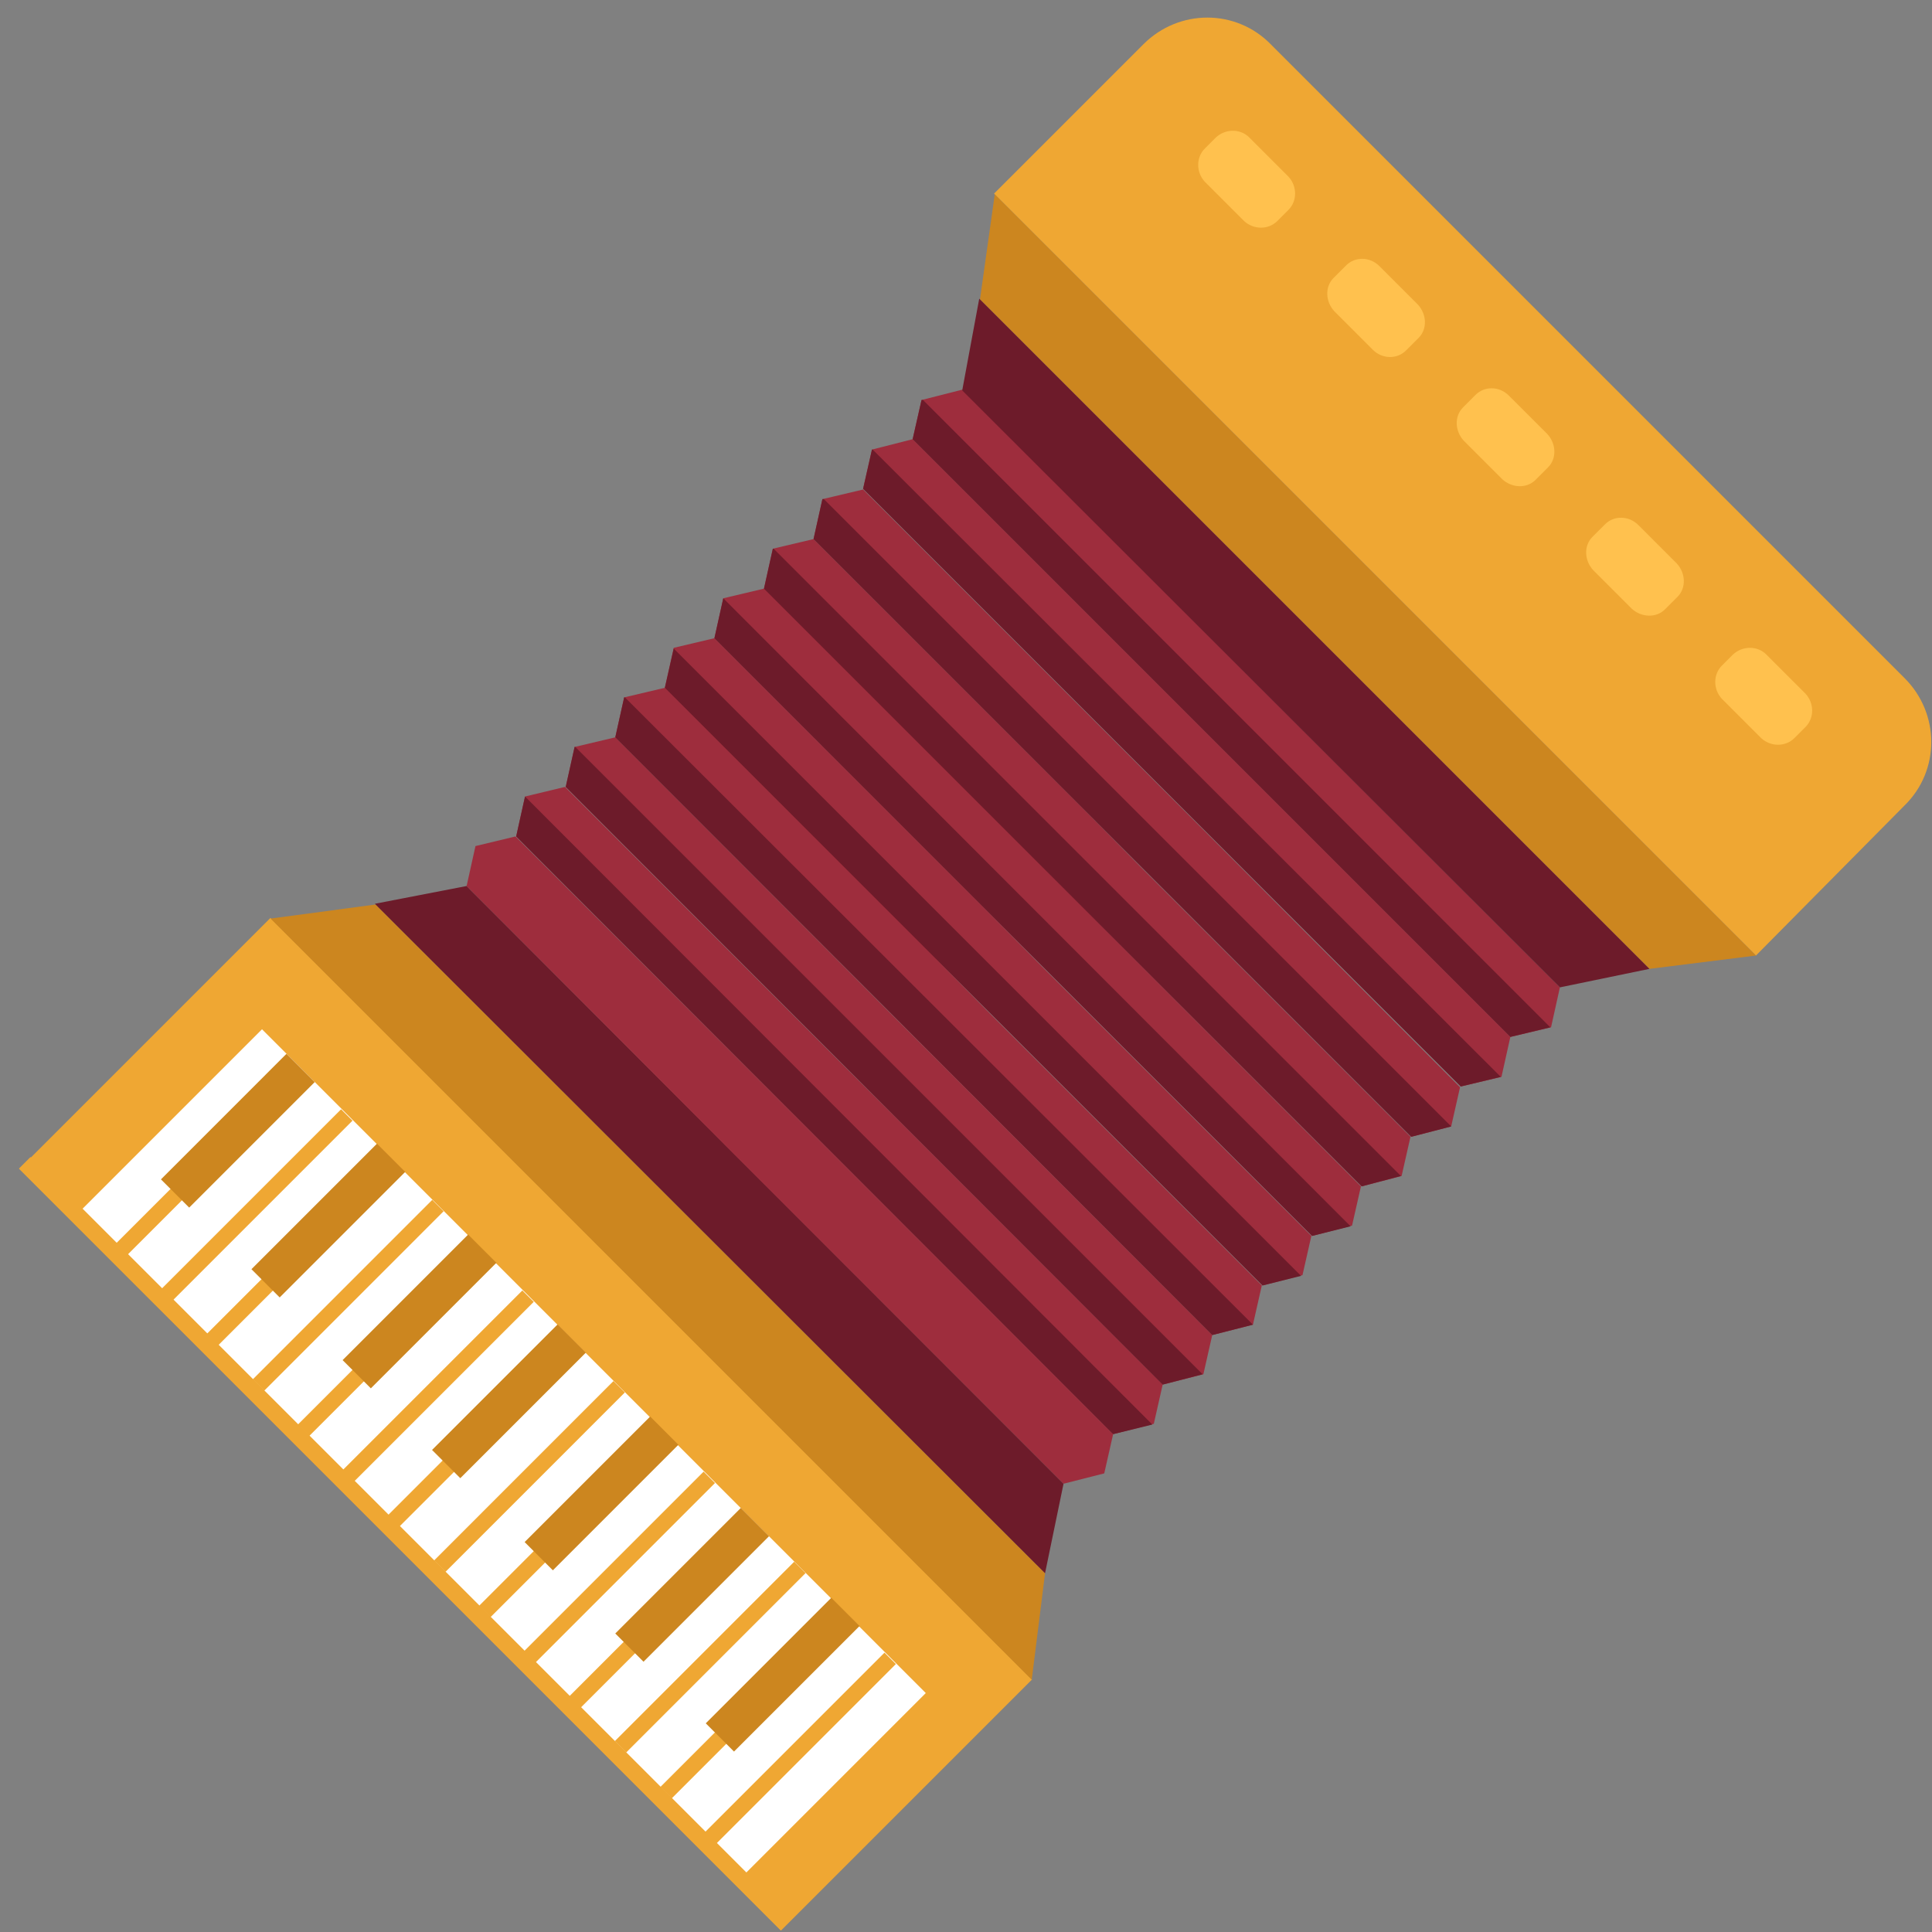 <svg width="120" height="120" viewBox="0 0 120 120" xmlns="http://www.w3.org/2000/svg"><rect x="0" y="0" width="120" height="120" fill="#808080" stroke="none"/><g fill="none"><path fill="#EFA733" d="M1.204 72.608l15.594-15.594 47.303 47.303-15.594 15.594z"/><path fill="#CC861F" d="M16.805 57.054l6.525-.873 41.58 41.535-.826 6.616z"/><path fill="#6D1B2A" d="M28.981 55.032l-5.697 1.103L64.91 97.716l1.148-5.56z"/><path fill="#9E2D3D" d="M29.532 52.551l-.55 2.481 16.677 16.725 3.676 3.675L66.06 92.157l2.527-.643.552-2.436-16.724-16.724-3.676-3.676-16.724-16.724z"/><path fill="#9E2D3D" d="M32.61 49.473l-.55 2.481 16.678 16.724 3.676 3.676 16.724 16.724 2.527-.643.551-2.435-16.724-16.724-3.676-3.676-16.724-16.724z"/><path fill="#9E2D3D" d="M35.69 46.395l-.552 2.48 16.678 16.68 3.676 3.72L72.216 86l2.527-.643.552-2.435L58.57 66.197l-3.675-3.675-16.679-16.725z"/><path fill="#9E2D3D" d="M38.768 43.316l-.552 2.481 16.679 16.679 3.675 3.721 16.725 16.725 2.527-.644.551-2.435L61.649 63.12l-3.676-3.722L41.295 42.72zm3.078-3.078l-.551 2.48 16.678 16.68 3.722 3.72 16.724 16.725L80.9 79.2l.551-2.435L64.727 60.04l-3.676-3.722L44.373 39.64z"/><path fill="#9E2D3D" d="M44.924 37.16l-.551 2.48 16.678 16.68 3.722 3.722 16.724 16.724 2.481-.643.552-2.436-16.68-16.725-3.721-3.721L47.45 36.562zm3.079-3.079l-.552 2.481L64.13 53.241l3.721 3.721 16.725 16.724 2.48-.643.552-2.435-16.724-16.724-3.676-3.722L50.53 33.484z"/><path fill="#9E2D3D" d="M51.081 31.003l-.551 2.48 16.678 16.68 3.722 3.72 16.724 16.725 2.481-.643.551-2.435-16.678-16.725-3.722-3.721-16.678-16.679z"/><path fill="#6D1B2A" d="M32.61 49.473l-.55 2.481 37.078 37.124 2.435-.597zm3.125-3.078h-.046l-.551 2.48L72.216 86l2.481-.643zm3.079-3.079h-.046l-.552 2.481 37.079 37.125 2.527-.644zm3.032-3.032l-.551 2.435 37.124 37.124 2.39-.597zm3.078-3.124l-.551 2.48 37.124 37.125 2.39-.597zm3.125-3.079h-.046l-.552 2.481 37.125 37.124 2.435-.643zm3.124-3.078h-.092l-.551 2.48 37.124 37.125 2.481-.643z"/><path fill="#9E2D3D" d="M54.16 27.924l-.552 2.435 16.724 16.725 3.676 3.675 16.724 16.725 2.527-.598.552-2.48L77.086 47.68l-3.675-3.676L56.686 27.28z"/><path fill="#9E2D3D" d="M57.238 24.846l-.552 2.435 16.725 16.724 3.675 3.676 16.725 16.724 2.527-.597.551-2.481-16.724-16.724-3.676-3.676-16.724-16.724z"/><path fill="#6D1B2A" d="M54.205 27.924h-.046l-.55 2.435 37.123 37.125 2.482-.598zm3.125-3.078h-.092l-.552 2.435 37.125 37.124 2.48-.597z"/><path d="M61.74 12.027l9.282-9.281c2.205-2.205 5.743-2.205 7.902 0L118.3 42.122c2.205 2.205 2.205 5.743 0 7.902l-9.235 9.327L61.74 12.027z" fill="#EFA733"/><path fill="#CC861F" d="M61.786 12.073l-.918 6.524 41.58 41.581 6.617-.827z"/><path fill="#6D1B2A" d="M59.765 24.249l1.057-5.698 41.627 41.627-5.56 1.149z"/><path d="M79.338 13.727l.689-.69c.551-.55.551-1.47 0-2.067l-2.435-2.435c-.551-.551-1.47-.551-2.068 0l-.689.69c-.551.55-.551 1.47 0 2.067l2.435 2.435c.598.551 1.516.551 2.068 0zm7.994 8.041l.782-.782c.55-.55.505-1.47-.046-2.067l-2.39-2.39c-.597-.597-1.516-.597-2.067-.045l-.781.78c-.552.552-.506 1.471.046 2.068l2.389 2.39c.597.597 1.516.597 2.067.046zm8.041 8.04l.781-.781c.551-.551.505-1.47-.046-2.068l-2.39-2.389c-.596-.597-1.515-.597-2.067-.046l-.78.781c-.552.552-.506 1.47.045 2.068l2.39 2.39c.597.55 1.516.596 2.067.045zm8.041 8.041l.78-.781c.552-.552.506-1.47-.045-2.068l-2.39-2.39c-.597-.596-1.516-.596-2.067-.045l-.781.78c-.552.552-.506 1.471.046 2.069l2.389 2.389c.597.551 1.516.597 2.068.046zm8.04 7.994l.69-.689c.55-.551.55-1.47 0-2.068l-2.436-2.435c-.551-.551-1.47-.551-2.067 0l-.69.69c-.551.55-.551 1.47 0 2.067l2.435 2.435c.598.552 1.517.552 2.068 0z" fill="#FFC14E"/><path fill="#FFF" d="M16.274 63.93l41.228 41.229-11.143 11.143L5.13 75.074z"/><path d="M18.362 66.078l.708.707L7.926 77.928l-.707-.707zm-8.319 13.964L21.186 68.9l.707.707L10.75 80.75zm2.798 2.814l11.143-11.143.708.707-11.144 11.143zm2.863 2.814l11.143-11.144.707.707-11.143 11.144zm2.798 2.812L29.646 77.34l.707.707L19.21 89.189zm2.799 2.814l11.143-11.143.707.707-11.143 11.143zm2.798 2.814l11.143-11.144.707.707-11.143 11.144zm2.863 2.813l11.143-11.144.707.708L27.67 97.63zm2.799 2.813l11.143-11.143.707.707-11.143 11.143zm2.798 2.814l11.143-11.144.707.707-11.143 11.143zm2.798 2.813L46.5 94.219l.707.707-11.143 11.144zm2.831 2.78L49.33 97l.707.707-11.143 11.143zm2.831 2.847l11.143-11.144.707.707-11.143 11.143zm13.917-8.34l.707.707L44.5 114.5l-.707-.707z" fill="#EFA733"/><path fill="#EFA733" d="M1.177 72.582l.715-.715 47.303 47.303-.714.715z"/><path fill="#CC861F" d="M17.794 65.454l1.754 1.755-7.797 7.797-1.754-1.754zm5.621 5.581l1.754 1.754-7.797 7.797-1.754-1.754zm5.662 5.646l1.754 1.755-7.797 7.797-1.754-1.754zm5.556 5.581l1.754 1.754-7.797 7.797-1.755-1.754zm5.75 5.721l1.754 1.754-7.797 7.798-1.754-1.755zm5.63 5.679l1.754 1.754-7.797 7.797-1.754-1.754zm5.62 5.58l1.755 1.754-7.798 7.797-1.754-1.754z"/></g></svg>